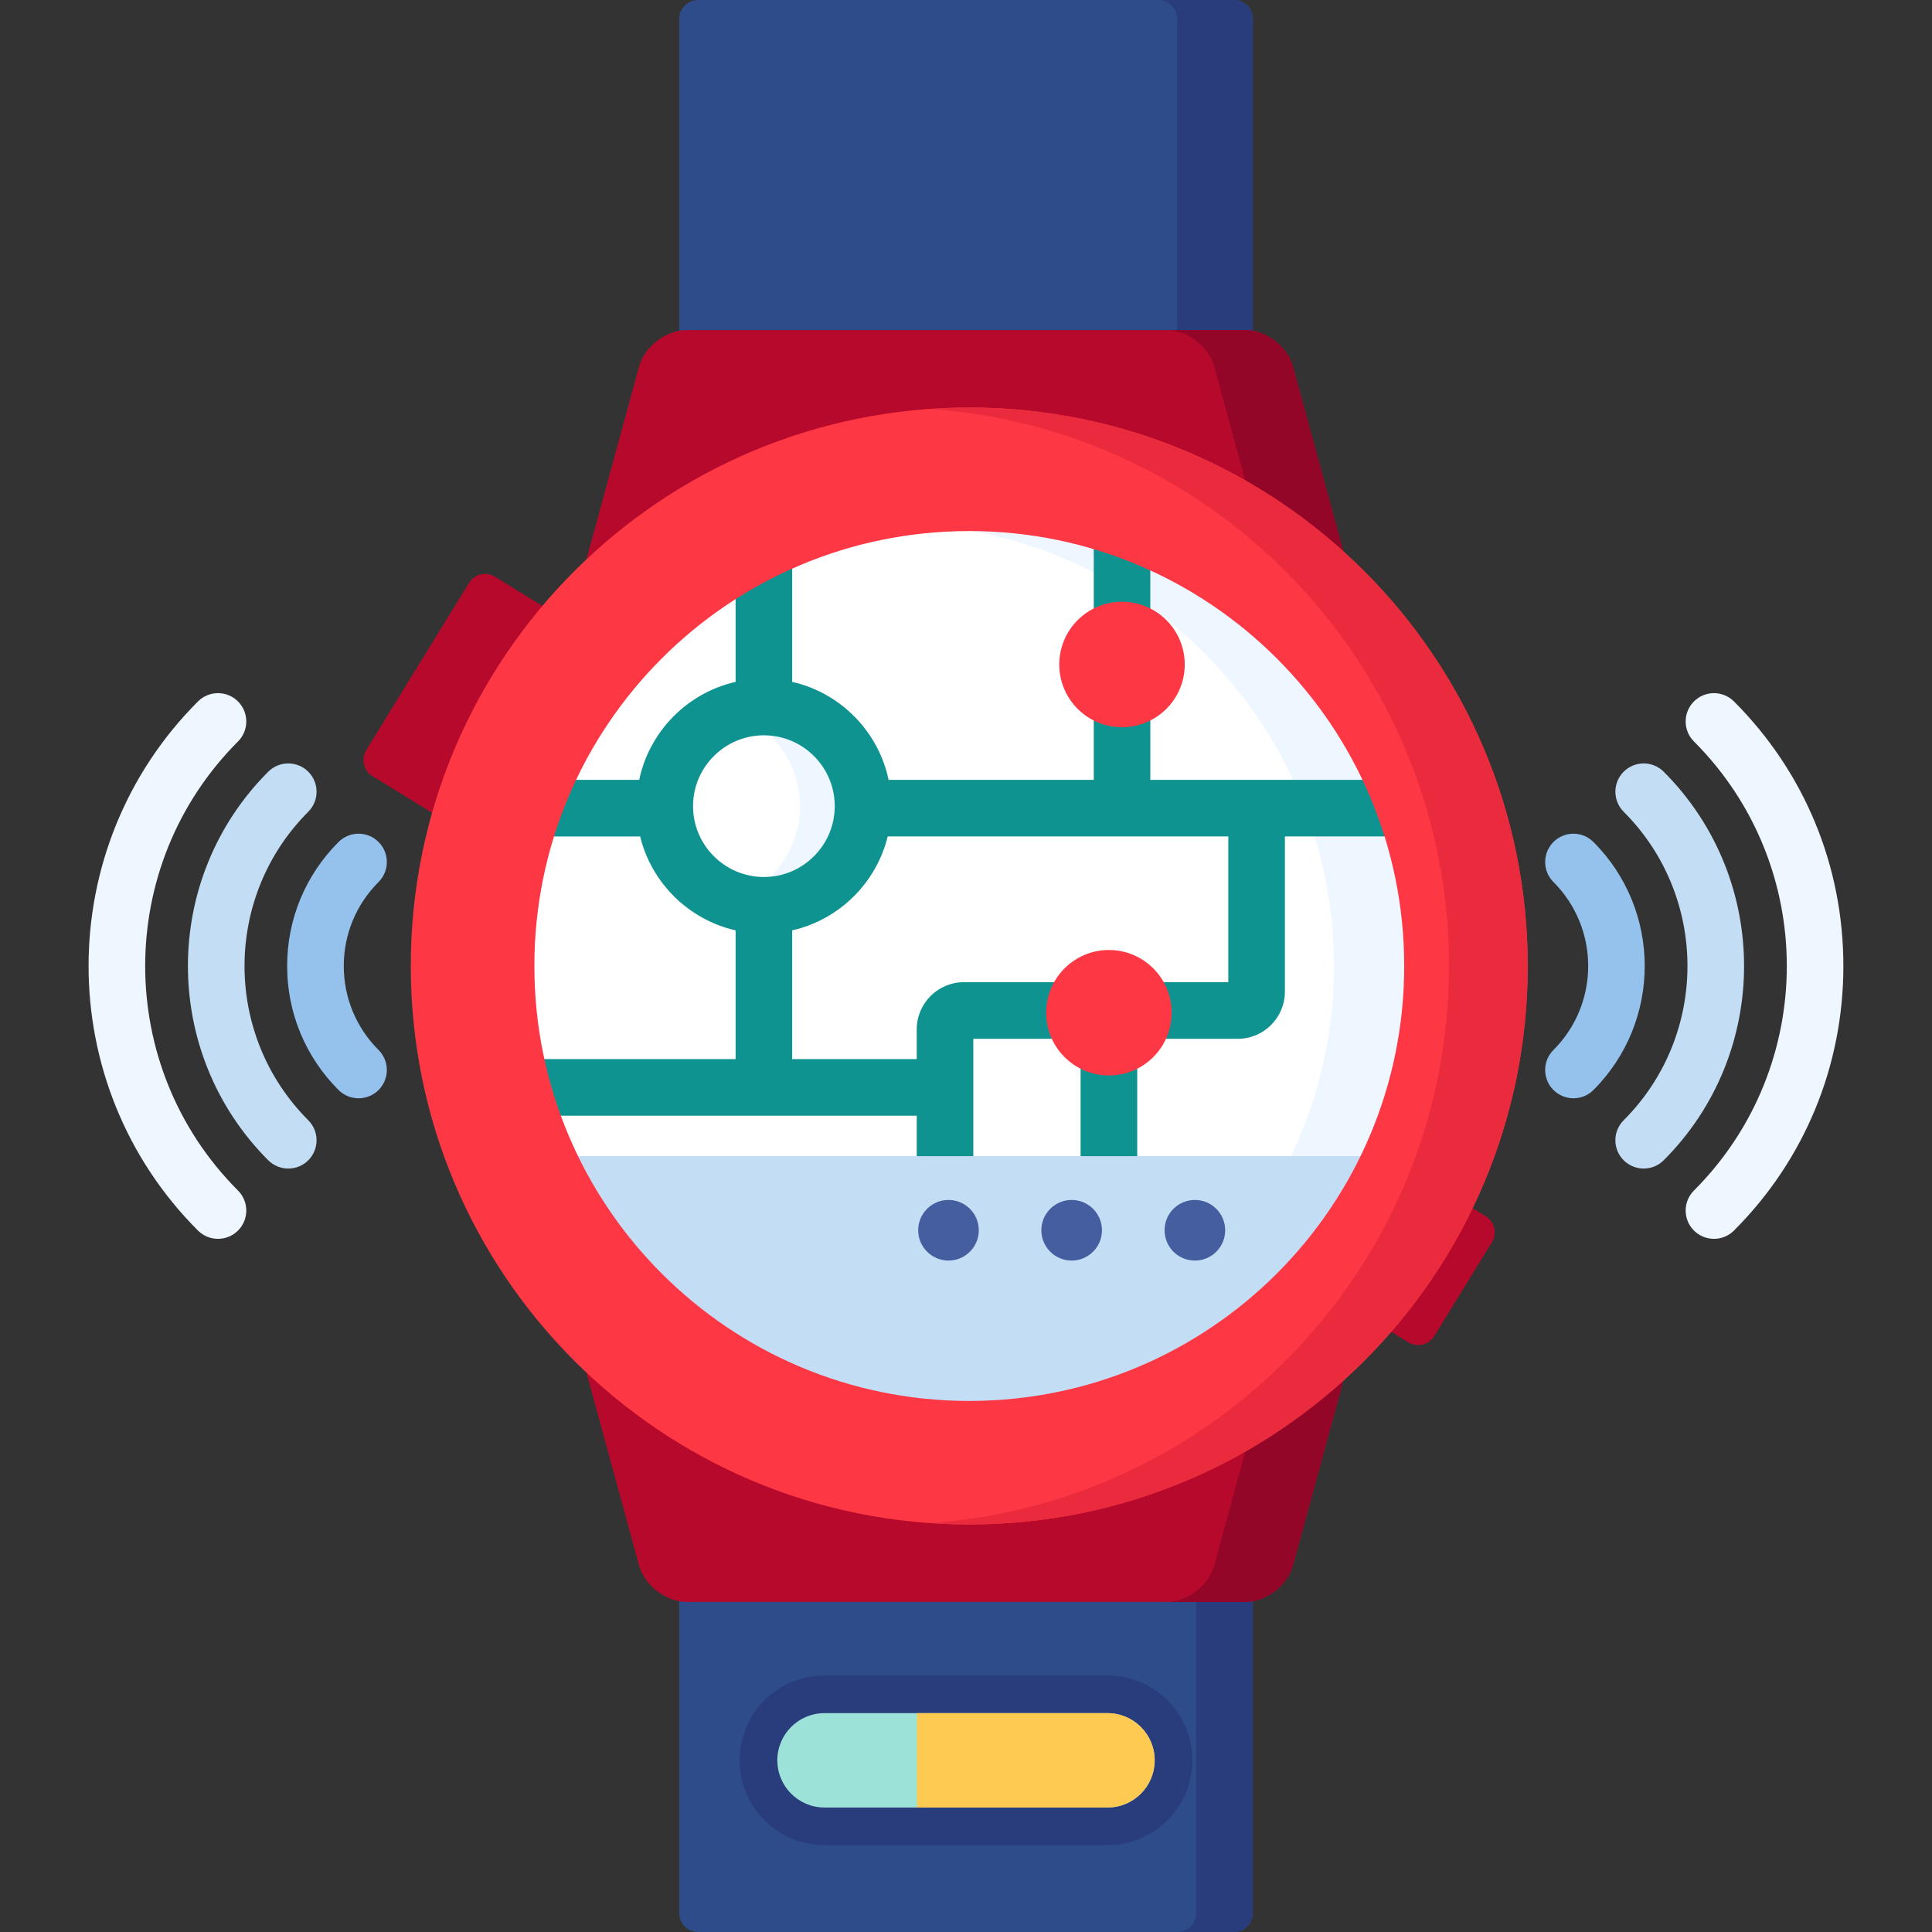 <svg width="32" height="32" viewBox="0 0 32 32" fill="none" xmlns="http://www.w3.org/2000/svg">
<rect x="0" y="0" width="32" height="32" fill="#333333" stroke="none"/>
<path d="M16.054 23.329C12.007 23.329 8.726 20.048 8.726 16C8.726 11.953 12.007 8.671 16.054 8.671C20.102 8.671 23.383 11.953 23.383 16C23.383 20.048 20.102 23.329 16.054 23.329Z" fill="white"/>
<path d="M21.385 19.15C21.84 18.196 22.095 17.128 22.095 16C22.095 12.169 19.156 9.026 15.41 8.7C15.623 8.681 15.837 8.671 16.054 8.671C20.102 8.671 23.383 11.952 23.383 16C23.383 17.128 23.128 18.196 22.673 19.15H21.385Z" fill="#EEF6FF"/>
<path d="M6.066 12.424L7.768 9.656C7.858 9.509 8.051 9.463 8.198 9.553L9.041 10.072C8.207 11.058 7.575 12.221 7.213 13.497L6.168 12.854C6.022 12.764 5.976 12.571 6.066 12.424Z" fill="#B7092B"/>
<path d="M24.335 19.978L24.609 20.146C24.755 20.236 24.801 20.429 24.711 20.576L23.755 22.131C23.665 22.277 23.472 22.323 23.326 22.233L22.985 22.024C23.521 21.408 23.977 20.721 24.335 19.978Z" fill="#B7092B"/>
<path d="M11.375 26.47H20.625C20.666 26.47 20.708 26.466 20.75 26.457V31.688C20.75 31.859 20.609 32 20.438 32H11.562C11.391 32 11.25 31.859 11.25 31.688V26.457C11.292 26.466 11.334 26.47 11.375 26.47Z" fill="#2E4C89"/>
<path d="M11.25 26.457C11.292 26.466 11.334 26.47 11.375 26.47H11.25V26.457Z" fill="#293D7C"/>
<path d="M19.812 31.688V26.47H20.625C20.666 26.47 20.708 26.466 20.75 26.457V31.688C20.75 31.859 20.609 32 20.438 32H19.5C19.672 32 19.812 31.859 19.812 31.688Z" fill="#293D7C"/>
<path d="M20.625 5.53H11.375C11.334 5.53 11.292 5.534 11.25 5.543V0.312C11.25 0.141 11.391 0 11.562 0H20.438C20.609 0 20.75 0.141 20.75 0.312V5.543C20.708 5.534 20.666 5.53 20.625 5.53Z" fill="#2E4C89"/>
<path d="M19.5 0.312C19.5 0.141 19.359 0 19.188 0H20.438C20.609 0 20.75 0.141 20.75 0.312V5.543C20.708 5.534 20.666 5.53 20.625 5.53H19.5V0.312Z" fill="#293D7C"/>
<path d="M11.375 5.53C11.334 5.53 11.292 5.534 11.25 5.543V5.53H11.375Z" fill="#293D7C"/>
<path d="M16.054 6.812C13.581 6.812 11.332 7.796 9.679 9.391L10.585 6.07C10.676 5.738 11.031 5.467 11.375 5.467H20.625C20.969 5.467 21.324 5.738 21.415 6.07L22.283 9.253C20.645 7.739 18.456 6.812 16.054 6.812Z" fill="#B7092B"/>
<path d="M20.111 6.07C20.02 5.738 19.665 5.467 19.321 5.467H20.625C20.969 5.467 21.324 5.738 21.415 6.07L22.283 9.253C21.787 8.794 21.239 8.39 20.651 8.048L20.111 6.07Z" fill="#930628"/>
<path d="M16.054 25.188C18.456 25.188 20.645 24.261 22.283 22.747L21.415 25.93C21.324 26.262 20.969 26.533 20.625 26.533H11.375C11.031 26.533 10.676 26.262 10.585 25.93L9.679 22.609C11.332 24.204 13.581 25.188 16.054 25.188Z" fill="#B7092B"/>
<path d="M20.111 25.93L20.651 23.952C21.239 23.61 21.787 23.206 22.283 22.747L21.415 25.93C21.324 26.262 20.969 26.533 20.625 26.533H19.321C19.665 26.533 20.02 26.262 20.111 25.93Z" fill="#930628"/>
<path d="M12.653 14.994C11.746 14.994 11.011 14.259 11.011 13.352C11.011 12.446 11.746 11.711 12.653 11.711C13.559 11.711 14.294 12.446 14.294 13.352C14.294 14.259 13.559 14.994 12.653 14.994Z" fill="white"/>
<path d="M13.25 13.352C13.25 12.628 12.781 12.014 12.13 11.796C12.294 11.74 12.47 11.71 12.653 11.71C13.559 11.71 14.295 12.445 14.295 13.352C14.295 14.259 13.559 14.995 12.653 14.995C12.47 14.995 12.294 14.964 12.13 14.909C12.781 14.691 13.25 14.077 13.25 13.352Z" fill="#EEF6FF"/>
<path d="M18.367 17.75C18.537 17.75 18.696 17.706 18.836 17.63V19.25H17.898V17.63C18.037 17.706 18.197 17.75 18.367 17.75Z" fill="#0F9390"/>
<path d="M12.184 17.542V15.41C11.407 15.233 10.792 14.627 10.603 13.855H9.045C9.144 13.532 9.264 13.219 9.404 12.917H10.587C10.756 12.113 11.384 11.476 12.184 11.294V9.776C12.483 9.59 12.796 9.425 13.121 9.282V11.294C13.921 11.476 14.549 12.113 14.718 12.917H18.116V11.862C18.255 11.939 18.415 11.983 18.585 11.983C18.755 11.983 18.914 11.939 19.053 11.862V12.917H22.705C22.845 13.219 22.965 13.532 23.064 13.854H21.282V16.425C21.282 16.855 20.932 17.206 20.501 17.206H19.241C19.306 17.075 19.343 16.929 19.343 16.773C19.343 16.588 19.291 16.416 19.201 16.268H20.345V13.854H14.703C14.514 14.627 13.898 15.233 13.121 15.41V17.542H15.184V17.05C15.184 16.619 15.534 16.268 15.965 16.268H17.533C17.443 16.416 17.39 16.588 17.39 16.773C17.39 16.929 17.428 17.075 17.493 17.206H16.121V19.25H15.184V18.48H9.156C9.047 18.176 8.957 17.863 8.889 17.542H12.184ZM13.826 13.352C13.826 12.705 13.3 12.179 12.653 12.179C12.006 12.179 11.479 12.705 11.479 13.352C11.479 13.999 12.006 14.526 12.653 14.526C13.3 14.526 13.826 13.999 13.826 13.352Z" fill="#0F9390"/>
<path d="M18.585 10.03C18.415 10.03 18.255 10.074 18.116 10.15V8.966C18.438 9.06 18.751 9.175 19.053 9.311V10.15C18.914 10.074 18.755 10.03 18.585 10.03Z" fill="#0F9390"/>
<path d="M22.673 19.15C21.495 21.621 18.974 23.329 16.054 23.329C13.134 23.329 10.614 21.621 9.436 19.15H22.673Z" fill="#C3DDF4"/>
<path d="M18.584 12.045C18.01 12.045 17.545 11.58 17.545 11.006C17.545 10.432 18.01 9.967 18.584 9.967C19.158 9.967 19.623 10.432 19.623 11.006C19.623 11.58 19.158 12.045 18.584 12.045Z" fill="#FE3745"/>
<path d="M18.367 17.813C17.793 17.813 17.328 17.348 17.328 16.774C17.328 16.2 17.793 15.735 18.367 15.735C18.941 15.735 19.406 16.2 19.406 16.774C19.406 17.348 18.941 17.813 18.367 17.813Z" fill="#FE3745"/>
<path d="M16.054 6.75C21.163 6.75 25.304 10.891 25.304 16C25.304 21.109 21.163 25.25 16.054 25.25C10.946 25.25 6.804 21.109 6.804 16C6.804 10.891 10.946 6.75 16.054 6.75ZM16.054 23.204C20.033 23.204 23.258 19.979 23.258 16C23.258 12.021 20.033 8.796 16.054 8.796C12.076 8.796 8.851 12.021 8.851 16C8.851 19.979 12.076 23.204 16.054 23.204Z" fill="#FE3745"/>
<path d="M24 16C24 11.111 20.206 7.108 15.402 6.773C15.618 6.758 15.835 6.75 16.054 6.75C21.163 6.75 25.304 10.891 25.304 16C25.304 21.109 21.163 25.25 16.054 25.25C15.835 25.25 15.618 25.242 15.402 25.227C20.206 24.892 24 20.889 24 16Z" fill="#EA2A3D"/>
<path d="M18.344 30.562C19.119 30.562 19.75 29.932 19.75 29.156C19.75 28.381 19.119 27.75 18.344 27.75H13.656C12.881 27.75 12.25 28.381 12.25 29.156C12.25 29.932 12.881 30.562 13.656 30.562H18.344Z" fill="#293D7C"/>
<path d="M12.875 29.156C12.875 29.588 13.225 29.938 13.656 29.938H18.344C18.775 29.938 19.125 29.588 19.125 29.156C19.125 28.725 18.775 28.375 18.344 28.375H13.656C13.225 28.375 12.875 28.725 12.875 29.156Z" fill="#9CE2D8"/>
<path d="M15.188 28.375H18.344C18.775 28.375 19.125 28.725 19.125 29.156C19.125 29.588 18.775 29.938 18.344 29.938H15.188V28.375Z" fill="#FFCA51"/>
<path d="M19.791 20.879C19.513 20.879 19.289 20.654 19.289 20.377C19.289 20.1 19.513 19.875 19.791 19.875C20.068 19.875 20.293 20.1 20.293 20.377C20.293 20.654 20.068 20.879 19.791 20.879Z" fill="#445EA0"/>
<path d="M17.75 20.879C17.473 20.879 17.248 20.654 17.248 20.377C17.248 20.1 17.473 19.875 17.75 19.875C18.027 19.875 18.252 20.1 18.252 20.377C18.252 20.654 18.027 20.879 17.75 20.879Z" fill="#445EA0"/>
<path d="M15.71 20.879C15.433 20.879 15.208 20.654 15.208 20.377C15.208 20.1 15.433 19.875 15.71 19.875C15.987 19.875 16.212 20.1 16.212 20.377C16.212 20.654 15.987 20.879 15.71 20.879Z" fill="#445EA0"/>
<path d="M3.611 20.519C3.731 20.519 3.851 20.473 3.942 20.382C4.125 20.199 4.125 19.902 3.942 19.719C1.892 17.668 1.892 14.332 3.942 12.281C4.125 12.098 4.125 11.801 3.942 11.618C3.759 11.435 3.463 11.435 3.279 11.618C0.863 14.034 0.863 17.966 3.279 20.382C3.371 20.473 3.491 20.519 3.611 20.519Z" fill="#EEF6FF"/>
<path d="M4.775 19.355C4.895 19.355 5.015 19.309 5.106 19.218C5.289 19.035 5.289 18.738 5.106 18.555C3.698 17.146 3.698 14.854 5.106 13.445C5.289 13.262 5.289 12.965 5.106 12.782C4.923 12.599 4.626 12.599 4.443 12.782C2.669 14.556 2.669 17.443 4.443 19.218C4.535 19.309 4.655 19.355 4.775 19.355Z" fill="#C3DDF4"/>
<path d="M5.939 18.191C6.059 18.191 6.179 18.145 6.27 18.054C6.453 17.871 6.453 17.574 6.27 17.391C5.899 17.02 5.694 16.525 5.694 16C5.694 15.475 5.899 14.98 6.27 14.609C6.453 14.426 6.453 14.129 6.27 13.946C6.087 13.763 5.79 13.763 5.607 13.946C5.059 14.495 4.756 15.224 4.756 16C4.756 16.776 5.059 17.505 5.607 18.054C5.699 18.145 5.819 18.191 5.939 18.191Z" fill="#94C2ED"/>
<path d="M28.389 20.519C28.509 20.519 28.629 20.473 28.72 20.382C29.889 19.213 30.532 17.657 30.532 16C30.532 14.343 29.889 12.787 28.72 11.618C28.537 11.435 28.24 11.435 28.057 11.618C27.874 11.802 27.874 12.098 28.057 12.281C30.108 14.332 30.108 17.668 28.057 19.719C27.874 19.902 27.874 20.199 28.057 20.382C28.149 20.473 28.269 20.519 28.389 20.519Z" fill="#EEF6FF"/>
<path d="M27.225 19.355C27.345 19.355 27.465 19.309 27.556 19.218C29.331 17.444 29.331 14.557 27.556 12.782C27.373 12.599 27.076 12.599 26.893 12.782C26.71 12.965 26.71 13.262 26.893 13.445C28.302 14.854 28.302 17.146 26.893 18.555C26.71 18.738 26.71 19.035 26.893 19.218C26.985 19.309 27.105 19.355 27.225 19.355Z" fill="#C3DDF4"/>
<path d="M26.061 18.191C26.181 18.191 26.301 18.146 26.392 18.054C27.525 16.922 27.525 15.079 26.392 13.946C26.209 13.763 25.913 13.763 25.73 13.946C25.547 14.129 25.547 14.426 25.73 14.609C26.497 15.376 26.497 16.624 25.73 17.391C25.547 17.574 25.547 17.871 25.73 18.054C25.821 18.145 25.941 18.191 26.061 18.191Z" fill="#94C2ED"/>
</svg>

